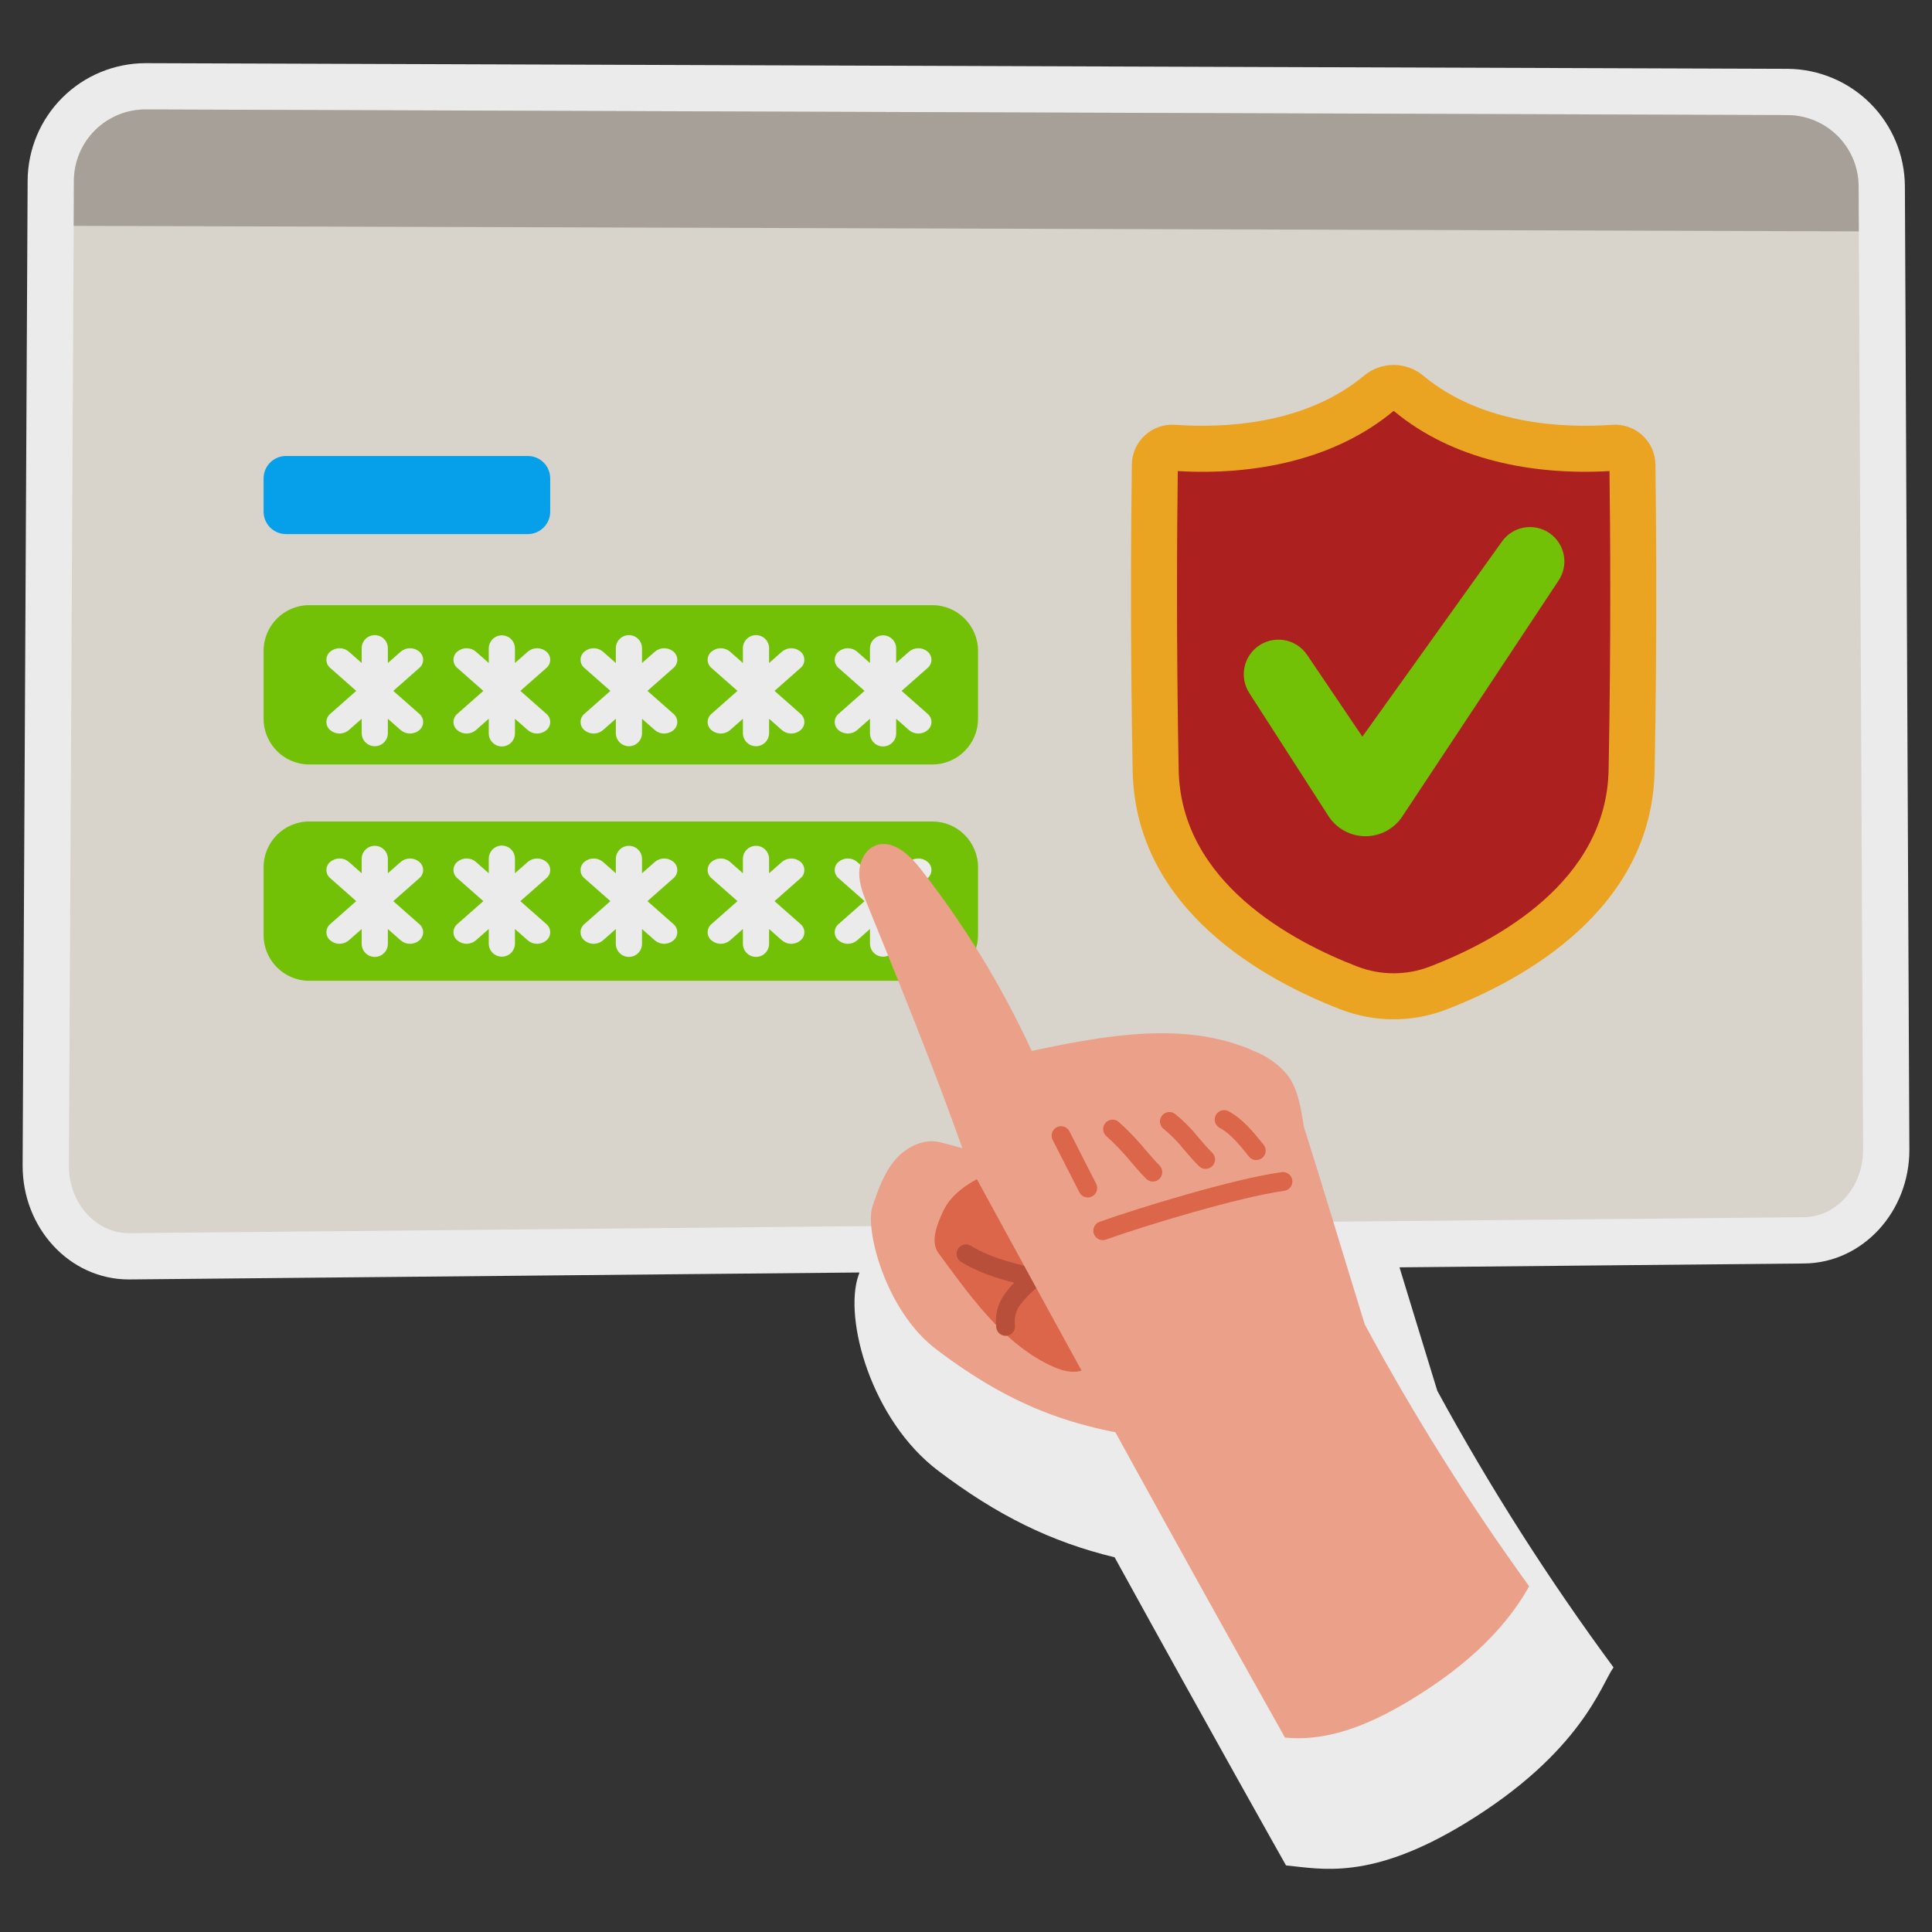 <svg width="380" height="380" viewBox="0 0 380 380" fill="none" xmlns="http://www.w3.org/2000/svg">
<rect x="0" y="0" width="380" height="380" fill="#333333" stroke="none"/>
<g opacity="0.9">
<path d="M374.667 36.579C374.618 30.477 372.169 24.638 367.85 20.326C363.531 16.015 357.688 13.576 351.585 13.537L28.608 12.424C22.488 12.441 16.622 14.871 12.284 19.187C7.945 23.504 5.484 29.357 5.436 35.477C4.389 241.879 4.453 228.6 4.453 229.187C4.388 241.487 13.666 251.651 25.349 251.651L169.047 250.283L168.821 250.944C165.931 259.452 171.381 279.321 184.507 289.259C196.127 298.057 206.729 303.286 219.231 306.3C237.954 340.326 252.666 366.409 252.943 366.905C259.846 367.562 269.533 369.99 288.208 358.603C311.102 344.644 314.972 331.239 317.36 327.955C304.579 310.635 292.998 292.461 282.7 273.559C281.134 268.499 279.637 263.588 278.168 258.773C277.182 255.54 276.219 252.385 275.262 249.269L354.844 248.51C366.325 248.418 375.612 238.342 375.547 226.05L374.667 36.579Z" fill="white"/>
<path d="M366.446 226.091C366.485 233.396 361.262 239.355 354.772 239.407L25.434 242.547C18.867 242.599 13.514 236.609 13.553 229.231L14.497 44.421L14.536 35.515C14.558 31.789 16.057 28.224 18.703 25.602C21.349 22.979 24.927 21.512 28.653 21.523L351.552 22.637C355.261 22.649 358.814 24.126 361.439 26.746C364.064 29.366 365.548 32.916 365.567 36.625L365.606 45.507L366.446 226.091Z" fill="#EAE5DB"/>
<path d="M365.606 45.507L14.497 44.421L14.536 35.515C14.559 31.789 16.057 28.224 18.703 25.602C21.35 22.979 24.928 21.512 28.654 21.523L351.553 22.637C355.261 22.649 358.815 24.126 361.44 26.746C364.064 29.366 365.548 32.916 365.567 36.625L365.606 45.507Z" fill="#B2ACA3"/>
<path d="M183.371 119.026H60.84C55.872 119.026 51.845 123.053 51.845 128.021V141.367C51.845 146.334 55.872 150.361 60.84 150.361H183.371C188.339 150.361 192.366 146.334 192.366 141.367V128.021C192.366 123.053 188.339 119.026 183.371 119.026Z" fill="#7AD001"/>
<path d="M183.371 161.575H60.84C55.872 161.575 51.845 165.602 51.845 170.57V183.916C51.845 188.883 55.872 192.91 60.84 192.91H183.371C188.339 192.91 192.366 188.883 192.366 183.916V170.57C192.366 165.602 188.339 161.575 183.371 161.575Z" fill="#7AD001"/>
<path d="M103.809 89.688H56.255C53.819 89.688 51.845 91.662 51.845 94.097V100.639C51.845 103.074 53.819 105.048 56.255 105.048H103.809C106.244 105.048 108.218 103.074 108.218 100.639V94.097C108.218 91.662 106.244 89.688 103.809 89.688Z" fill="#00ABFE"/>
<path d="M317.127 83.552C307.518 84.232 291.536 83.552 279.894 73.856C278.266 72.512 276.222 71.777 274.111 71.777C272 71.777 269.955 72.512 268.328 73.856C256.686 83.555 240.704 84.232 231.095 83.552C230.018 83.479 228.938 83.625 227.92 83.984C226.901 84.342 225.967 84.904 225.174 85.636C224.38 86.368 223.745 87.254 223.306 88.24C222.867 89.226 222.634 90.291 222.621 91.371C222.455 103.144 222.28 125.48 222.78 151.59C223.305 179.038 248.895 192.848 263.74 198.56C270.416 201.126 277.806 201.126 284.482 198.56C299.326 192.845 324.917 179.04 325.442 151.59C325.942 125.48 325.767 103.144 325.601 91.371C325.588 90.291 325.355 89.226 324.916 88.24C324.477 87.254 323.841 86.368 323.048 85.636C322.255 84.904 321.32 84.342 320.302 83.984C319.284 83.625 318.203 83.479 317.127 83.552Z" fill="#FFB020"/>
<path d="M266.989 190.114C254.039 185.131 232.25 173.477 231.828 151.417C231.342 126.003 231.501 104.106 231.654 92.655C246.635 93.525 262.49 90.499 274.12 80.809C285.764 90.525 301.562 93.5 316.568 92.656C316.721 104.107 316.88 126.003 316.394 151.417C315.972 173.477 294.183 185.131 281.232 190.114C276.648 191.875 271.573 191.875 266.989 190.114Z" fill="#BA1E1E"/>
<path d="M245.718 136.307L261.282 160.495C262.062 161.708 263.133 162.707 264.396 163.402C265.66 164.097 267.077 164.466 268.519 164.475C269.961 164.485 271.383 164.135 272.656 163.457C273.929 162.779 275.013 161.794 275.809 160.592L306.568 114.16C307.547 112.682 307.907 110.879 307.569 109.139C307.232 107.399 306.224 105.861 304.764 104.857C303.305 103.853 301.51 103.461 299.766 103.767C298.021 104.072 296.466 105.05 295.435 106.49L267.964 144.89L257.087 128.807C256.575 128.051 255.917 127.405 255.152 126.908C254.386 126.411 253.528 126.074 252.629 125.915C251.73 125.756 250.809 125.78 249.919 125.984C249.03 126.189 248.19 126.57 247.451 127.106C246.04 128.127 245.074 129.65 244.752 131.361C244.43 133.073 244.775 134.843 245.718 136.307Z" fill="#7AD001"/>
<path d="M77.354 135.889L82.47 131.376C82.706 131.18 82.896 130.935 83.026 130.658C83.157 130.38 83.224 130.077 83.224 129.771C83.224 129.464 83.157 129.161 83.026 128.884C82.896 128.607 82.706 128.361 82.47 128.165C81.961 127.736 81.316 127.5 80.65 127.5C79.983 127.5 79.338 127.736 78.829 128.165L76.287 130.408V127.54C76.293 127.199 76.231 126.859 76.104 126.542C75.977 126.224 75.788 125.935 75.549 125.692C75.309 125.448 75.023 125.254 74.708 125.122C74.393 124.99 74.055 124.922 73.713 124.922C73.371 124.922 73.033 124.99 72.718 125.122C72.402 125.254 72.117 125.448 71.877 125.692C71.637 125.935 71.449 126.224 71.322 126.542C71.195 126.859 71.133 127.199 71.139 127.54V130.408L68.596 128.165C68.087 127.735 67.442 127.499 66.776 127.499C66.109 127.499 65.464 127.735 64.955 128.165C64.719 128.361 64.529 128.606 64.399 128.884C64.269 129.161 64.201 129.464 64.201 129.771C64.201 130.077 64.269 130.38 64.399 130.658C64.529 130.935 64.719 131.18 64.955 131.376L70.072 135.889L64.955 140.403C64.719 140.598 64.529 140.844 64.399 141.121C64.269 141.399 64.201 141.701 64.201 142.008C64.201 142.315 64.269 142.617 64.399 142.895C64.529 143.172 64.719 143.418 64.955 143.613C65.464 144.043 66.109 144.279 66.776 144.279C67.442 144.279 68.087 144.043 68.596 143.613L71.139 141.371V144.239C71.15 144.914 71.426 145.558 71.908 146.031C72.389 146.505 73.038 146.77 73.713 146.77C74.388 146.77 75.036 146.505 75.518 146.031C75.999 145.558 76.276 144.914 76.287 144.239V141.371L78.829 143.613C79.338 144.043 79.983 144.278 80.65 144.278C81.316 144.278 81.961 144.043 82.47 143.613C82.706 143.418 82.896 143.172 83.026 142.895C83.157 142.617 83.224 142.314 83.224 142.008C83.224 141.701 83.157 141.399 83.026 141.121C82.896 140.844 82.706 140.598 82.47 140.403L77.354 135.889Z" fill="white"/>
<path d="M102.348 135.889L107.464 131.376C107.7 131.18 107.89 130.935 108.02 130.658C108.151 130.38 108.218 130.077 108.218 129.771C108.218 129.464 108.151 129.161 108.02 128.884C107.89 128.606 107.7 128.361 107.464 128.165C106.955 127.735 106.31 127.499 105.644 127.499C104.978 127.499 104.333 127.735 103.824 128.165L101.282 130.408V127.54C101.282 126.858 101.011 126.203 100.528 125.72C100.045 125.237 99.39 124.966 98.707 124.966C98.024 124.966 97.369 125.237 96.887 125.72C96.404 126.203 96.132 126.858 96.132 127.54V130.408L93.591 128.165C93.082 127.735 92.437 127.499 91.77 127.499C91.104 127.499 90.459 127.735 89.95 128.165C89.714 128.361 89.524 128.606 89.394 128.884C89.263 129.161 89.196 129.464 89.196 129.771C89.196 130.077 89.263 130.38 89.394 130.658C89.524 130.935 89.714 131.18 89.95 131.376L95.067 135.889L89.95 140.403C89.714 140.598 89.524 140.844 89.394 141.121C89.263 141.399 89.196 141.701 89.196 142.008C89.196 142.315 89.263 142.617 89.394 142.895C89.524 143.172 89.714 143.418 89.95 143.613C90.459 144.043 91.104 144.279 91.77 144.279C92.437 144.279 93.082 144.043 93.591 143.613L96.132 141.371V144.239C96.132 144.922 96.404 145.577 96.887 146.06C97.369 146.542 98.024 146.814 98.707 146.814C99.39 146.814 100.045 146.542 100.528 146.06C101.011 145.577 101.282 144.922 101.282 144.239V141.371L103.824 143.613C104.333 144.043 104.978 144.279 105.644 144.279C106.31 144.279 106.955 144.043 107.464 143.613C107.7 143.418 107.89 143.172 108.02 142.895C108.151 142.617 108.218 142.315 108.218 142.008C108.218 141.701 108.151 141.399 108.02 141.121C107.89 140.844 107.7 140.598 107.464 140.403L102.348 135.889Z" fill="white"/>
<path d="M127.342 135.889L132.459 131.376C132.695 131.18 132.885 130.935 133.015 130.658C133.145 130.38 133.213 130.077 133.213 129.771C133.213 129.464 133.145 129.161 133.015 128.884C132.885 128.606 132.695 128.361 132.459 128.165C131.95 127.735 131.305 127.499 130.638 127.499C129.972 127.499 129.327 127.735 128.818 128.165L126.275 130.408V127.54C126.281 127.199 126.219 126.859 126.092 126.542C125.965 126.224 125.777 125.935 125.537 125.692C125.298 125.448 125.012 125.254 124.697 125.122C124.381 124.99 124.043 124.922 123.701 124.922C123.359 124.922 123.021 124.99 122.706 125.122C122.391 125.254 122.105 125.448 121.865 125.692C121.626 125.935 121.437 126.224 121.31 126.542C121.183 126.859 121.121 127.199 121.127 127.54V130.408L118.585 128.165C118.076 127.736 117.431 127.5 116.764 127.5C116.098 127.5 115.453 127.736 114.944 128.165C114.708 128.361 114.518 128.607 114.388 128.884C114.257 129.161 114.19 129.464 114.19 129.771C114.19 130.077 114.257 130.38 114.388 130.658C114.518 130.935 114.708 131.18 114.944 131.376L120.06 135.889L114.944 140.403C114.708 140.598 114.518 140.844 114.388 141.121C114.257 141.399 114.19 141.701 114.19 142.008C114.19 142.314 114.257 142.617 114.388 142.895C114.518 143.172 114.708 143.418 114.944 143.613C115.453 144.043 116.098 144.278 116.764 144.278C117.431 144.278 118.076 144.043 118.585 143.613L121.127 141.371V144.239C121.138 144.914 121.415 145.558 121.896 146.031C122.378 146.505 123.026 146.77 123.701 146.77C124.376 146.77 125.025 146.505 125.506 146.031C125.988 145.558 126.264 144.914 126.275 144.239V141.371L128.818 143.613C129.327 144.043 129.972 144.279 130.638 144.279C131.305 144.279 131.95 144.043 132.459 143.613C132.695 143.418 132.885 143.172 133.015 142.895C133.145 142.617 133.213 142.315 133.213 142.008C133.213 141.701 133.145 141.399 133.015 141.121C132.885 140.844 132.695 140.598 132.459 140.403L127.342 135.889Z" fill="white"/>
<path d="M152.337 135.889L157.454 131.376C157.69 131.18 157.879 130.935 158.01 130.658C158.14 130.38 158.208 130.077 158.208 129.771C158.208 129.464 158.14 129.161 158.01 128.884C157.879 128.607 157.69 128.361 157.454 128.165C156.944 127.736 156.299 127.5 155.633 127.5C154.967 127.5 154.322 127.736 153.813 128.165L151.271 130.408V127.54C151.276 127.199 151.214 126.859 151.087 126.542C150.961 126.224 150.772 125.935 150.532 125.692C150.293 125.448 150.007 125.254 149.692 125.122C149.376 124.99 149.038 124.922 148.696 124.922C148.354 124.922 148.016 124.99 147.701 125.122C147.386 125.254 147.1 125.448 146.86 125.692C146.621 125.935 146.432 126.224 146.305 126.542C146.178 126.859 146.116 127.199 146.122 127.54V130.408L143.579 128.165C143.07 127.735 142.425 127.499 141.759 127.499C141.093 127.499 140.448 127.735 139.939 128.165C139.703 128.361 139.513 128.606 139.383 128.884C139.252 129.161 139.185 129.464 139.185 129.771C139.185 130.077 139.252 130.38 139.383 130.658C139.513 130.935 139.703 131.18 139.939 131.376L145.055 135.889L139.939 140.403C139.703 140.598 139.513 140.844 139.383 141.121C139.252 141.399 139.185 141.701 139.185 142.008C139.185 142.315 139.252 142.617 139.383 142.895C139.513 143.172 139.703 143.418 139.939 143.613C140.448 144.043 141.093 144.279 141.759 144.279C142.425 144.279 143.07 144.043 143.579 143.613L146.122 141.371V144.239C146.133 144.914 146.41 145.558 146.891 146.031C147.373 146.505 148.021 146.77 148.696 146.77C149.372 146.77 150.02 146.505 150.501 146.031C150.983 145.558 151.259 144.914 151.271 144.239V141.371L153.813 143.613C154.322 144.043 154.967 144.278 155.633 144.278C156.299 144.278 156.944 144.043 157.454 143.613C157.69 143.418 157.879 143.172 158.01 142.895C158.14 142.617 158.208 142.314 158.208 142.008C158.208 141.701 158.14 141.399 158.01 141.121C157.879 140.844 157.69 140.598 157.454 140.403L152.337 135.889Z" fill="white"/>
<path d="M177.331 135.889L182.448 131.376C182.684 131.18 182.874 130.935 183.004 130.658C183.134 130.38 183.202 130.077 183.202 129.771C183.202 129.464 183.134 129.161 183.004 128.884C182.874 128.606 182.684 128.361 182.448 128.165C181.939 127.735 181.294 127.499 180.627 127.499C179.961 127.499 179.316 127.735 178.807 128.165L176.265 130.408V127.54C176.265 126.858 175.994 126.203 175.511 125.72C175.028 125.237 174.373 124.966 173.691 124.966C173.008 124.966 172.353 125.237 171.87 125.72C171.387 126.203 171.116 126.858 171.116 127.54V130.408L168.574 128.165C168.065 127.735 167.42 127.499 166.754 127.499C166.087 127.499 165.442 127.735 164.933 128.165C164.697 128.361 164.508 128.606 164.377 128.884C164.247 129.161 164.179 129.464 164.179 129.771C164.179 130.077 164.247 130.38 164.377 130.658C164.508 130.935 164.697 131.18 164.933 131.376L170.05 135.889L164.933 140.403C164.697 140.598 164.508 140.844 164.377 141.121C164.247 141.399 164.179 141.701 164.179 142.008C164.179 142.315 164.247 142.617 164.377 142.895C164.508 143.172 164.697 143.418 164.933 143.613C165.442 144.043 166.087 144.279 166.754 144.279C167.42 144.279 168.065 144.043 168.574 143.613L171.116 141.371V144.239C171.116 144.922 171.387 145.577 171.87 146.06C172.353 146.542 173.008 146.814 173.691 146.814C174.373 146.814 175.028 146.542 175.511 146.06C175.994 145.577 176.265 144.922 176.265 144.239V141.371L178.807 143.613C179.316 144.043 179.961 144.279 180.627 144.279C181.294 144.279 181.939 144.043 182.448 143.613C182.684 143.418 182.874 143.172 183.004 142.895C183.134 142.617 183.202 142.315 183.202 142.008C183.202 141.701 183.134 141.399 183.004 141.121C182.874 140.844 182.684 140.598 182.448 140.403L177.331 135.889Z" fill="white"/>
<path d="M77.354 177.243L82.47 172.729C82.706 172.534 82.896 172.288 83.026 172.011C83.157 171.733 83.224 171.43 83.224 171.124C83.224 170.817 83.157 170.515 83.026 170.237C82.896 169.96 82.706 169.714 82.47 169.519C81.961 169.089 81.316 168.853 80.65 168.853C79.983 168.853 79.338 169.089 78.829 169.519L76.287 171.761V168.893C76.276 168.218 75.999 167.574 75.518 167.101C75.036 166.627 74.388 166.362 73.713 166.362C73.038 166.362 72.389 166.627 71.908 167.101C71.426 167.574 71.15 168.218 71.139 168.893V171.761L68.596 169.516C68.087 169.086 67.442 168.85 66.776 168.85C66.109 168.85 65.464 169.086 64.955 169.516C64.719 169.711 64.529 169.957 64.399 170.234C64.269 170.512 64.201 170.814 64.201 171.121C64.201 171.428 64.269 171.73 64.399 172.008C64.529 172.285 64.719 172.531 64.955 172.726L70.072 177.24L64.955 181.753C64.719 181.949 64.529 182.194 64.399 182.471C64.269 182.749 64.201 183.052 64.201 183.358C64.201 183.665 64.269 183.968 64.399 184.245C64.529 184.522 64.719 184.768 64.955 184.964C65.464 185.394 66.109 185.63 66.776 185.63C67.442 185.63 68.087 185.394 68.596 184.964L71.139 182.727V185.594C71.133 185.935 71.195 186.275 71.322 186.592C71.449 186.91 71.637 187.199 71.877 187.442C72.117 187.686 72.402 187.88 72.718 188.012C73.033 188.144 73.371 188.212 73.713 188.212C74.055 188.212 74.393 188.144 74.708 188.012C75.023 187.88 75.309 187.686 75.549 187.442C75.788 187.199 75.977 186.91 76.104 186.592C76.231 186.275 76.293 185.935 76.287 185.594V182.727L78.829 184.969C79.338 185.398 79.983 185.634 80.65 185.634C81.316 185.634 81.961 185.398 82.47 184.969C82.706 184.773 82.896 184.528 83.026 184.25C83.157 183.973 83.224 183.67 83.224 183.363C83.224 183.057 83.157 182.754 83.026 182.477C82.896 182.199 82.706 181.954 82.47 181.758L77.354 177.243Z" fill="white"/>
<path d="M102.348 177.243L107.464 172.729C107.7 172.534 107.89 172.288 108.021 172.011C108.151 171.733 108.219 171.431 108.219 171.124C108.219 170.817 108.151 170.515 108.021 170.237C107.89 169.96 107.7 169.714 107.464 169.519C106.955 169.089 106.311 168.853 105.644 168.853C104.978 168.853 104.333 169.089 103.824 169.519L101.282 171.761V168.893C101.282 168.21 101.011 167.555 100.528 167.072C100.045 166.59 99.39 166.318 98.707 166.318C98.025 166.318 97.37 166.59 96.887 167.072C96.404 167.555 96.133 168.21 96.133 168.893V171.761L93.59 169.516C93.081 169.086 92.436 168.85 91.77 168.85C91.103 168.85 90.459 169.086 89.95 169.516C89.714 169.711 89.524 169.957 89.393 170.234C89.263 170.512 89.195 170.814 89.195 171.121C89.195 171.428 89.263 171.73 89.393 172.008C89.524 172.285 89.714 172.531 89.95 172.726L95.066 177.24L89.95 181.753C89.714 181.949 89.524 182.194 89.393 182.471C89.263 182.749 89.195 183.052 89.195 183.358C89.195 183.665 89.263 183.968 89.393 184.245C89.524 184.522 89.714 184.768 89.95 184.964C90.459 185.394 91.103 185.63 91.77 185.63C92.436 185.63 93.081 185.394 93.59 184.964L96.132 182.721V185.588C96.132 186.271 96.403 186.926 96.886 187.409C97.369 187.892 98.024 188.163 98.707 188.163C99.389 188.163 100.044 187.892 100.527 187.409C101.01 186.926 101.281 186.271 101.281 185.588V182.727L103.823 184.969C104.332 185.399 104.977 185.635 105.643 185.635C106.31 185.635 106.955 185.399 107.464 184.969C107.7 184.773 107.89 184.528 108.02 184.25C108.15 183.973 108.218 183.67 108.218 183.363C108.218 183.057 108.15 182.754 108.02 182.477C107.89 182.199 107.7 181.954 107.464 181.758L102.348 177.243Z" fill="white"/>
<path d="M127.342 177.243L132.459 172.729C132.695 172.534 132.885 172.288 133.015 172.011C133.145 171.733 133.213 171.431 133.213 171.124C133.213 170.817 133.145 170.515 133.015 170.237C132.885 169.96 132.695 169.714 132.459 169.519C131.95 169.089 131.305 168.853 130.638 168.853C129.972 168.853 129.327 169.089 128.818 169.519L126.275 171.761V168.893C126.264 168.218 125.988 167.574 125.506 167.101C125.025 166.627 124.376 166.362 123.701 166.362C123.026 166.362 122.378 166.627 121.896 167.101C121.415 167.574 121.138 168.218 121.127 168.893V171.761L118.585 169.519C118.076 169.089 117.431 168.853 116.764 168.853C116.098 168.853 115.453 169.089 114.944 169.519C114.708 169.714 114.518 169.96 114.388 170.237C114.257 170.515 114.19 170.817 114.19 171.124C114.19 171.43 114.257 171.733 114.388 172.011C114.518 172.288 114.708 172.534 114.944 172.729L120.06 177.243L114.944 181.756C114.708 181.952 114.518 182.197 114.388 182.474C114.257 182.752 114.19 183.055 114.19 183.361C114.19 183.668 114.257 183.97 114.388 184.248C114.518 184.525 114.708 184.771 114.944 184.966C115.453 185.396 116.098 185.632 116.764 185.632C117.431 185.632 118.076 185.396 118.585 184.966L121.125 182.727V185.594C121.119 185.935 121.181 186.275 121.308 186.592C121.435 186.91 121.623 187.199 121.863 187.442C122.103 187.686 122.388 187.88 122.704 188.012C123.019 188.144 123.357 188.212 123.699 188.212C124.041 188.212 124.379 188.144 124.694 188.012C125.01 187.88 125.295 187.686 125.535 187.442C125.775 187.199 125.963 186.91 126.09 186.592C126.217 186.275 126.279 185.935 126.273 185.594V182.727L128.816 184.969C129.325 185.399 129.97 185.635 130.636 185.635C131.303 185.635 131.947 185.399 132.456 184.969C132.692 184.773 132.882 184.528 133.013 184.25C133.143 183.973 133.211 183.67 133.211 183.363C133.211 183.057 133.143 182.754 133.013 182.477C132.882 182.199 132.692 181.954 132.456 181.758L127.342 177.243Z" fill="white"/>
<path d="M152.337 177.243L157.454 172.729C157.69 172.534 157.879 172.288 158.01 172.011C158.14 171.733 158.208 171.43 158.208 171.124C158.208 170.817 158.14 170.515 158.01 170.237C157.879 169.96 157.69 169.714 157.454 169.519C156.944 169.089 156.299 168.853 155.633 168.853C154.967 168.853 154.322 169.089 153.813 169.519L151.271 171.761V168.893C151.259 168.218 150.983 167.574 150.501 167.101C150.02 166.627 149.372 166.362 148.696 166.362C148.021 166.362 147.373 166.627 146.891 167.101C146.41 167.574 146.133 168.218 146.122 168.893V171.761L143.579 169.519C143.07 169.089 142.425 168.853 141.759 168.853C141.093 168.853 140.448 169.089 139.939 169.519C139.703 169.714 139.513 169.96 139.383 170.237C139.252 170.515 139.185 170.817 139.185 171.124C139.185 171.431 139.252 171.733 139.383 172.011C139.513 172.288 139.703 172.534 139.939 172.729L145.055 177.243L139.939 181.756C139.703 181.951 139.513 182.197 139.383 182.474C139.252 182.752 139.185 183.055 139.185 183.361C139.185 183.668 139.252 183.971 139.383 184.248C139.513 184.525 139.703 184.771 139.939 184.966C140.448 185.397 141.093 185.633 141.759 185.633C142.425 185.633 143.07 185.397 143.579 184.966L146.122 182.724V185.591C146.116 185.933 146.178 186.273 146.305 186.59C146.432 186.907 146.621 187.196 146.86 187.44C147.1 187.684 147.386 187.877 147.701 188.01C148.016 188.142 148.354 188.21 148.696 188.21C149.038 188.21 149.376 188.142 149.692 188.01C150.007 187.877 150.293 187.684 150.532 187.44C150.772 187.196 150.961 186.907 151.087 186.59C151.214 186.273 151.276 185.933 151.271 185.591V182.727L153.813 184.969C154.322 185.398 154.967 185.634 155.633 185.634C156.299 185.634 156.944 185.398 157.454 184.969C157.69 184.773 157.879 184.528 158.01 184.25C158.14 183.973 158.208 183.67 158.208 183.363C158.208 183.057 158.14 182.754 158.01 182.477C157.879 182.199 157.69 181.954 157.454 181.758L152.337 177.243Z" fill="white"/>
<path d="M177.331 177.243L182.448 172.729C182.684 172.534 182.874 172.288 183.004 172.011C183.134 171.733 183.202 171.431 183.202 171.124C183.202 170.817 183.134 170.515 183.004 170.237C182.874 169.96 182.684 169.714 182.448 169.519C181.939 169.089 181.294 168.853 180.627 168.853C179.961 168.853 179.316 169.089 178.807 169.519L176.265 171.761V168.893C176.265 168.21 175.994 167.555 175.511 167.072C175.028 166.59 174.373 166.318 173.691 166.318C173.008 166.318 172.353 166.59 171.87 167.072C171.387 167.555 171.116 168.21 171.116 168.893V171.761L168.574 169.519C168.065 169.089 167.42 168.853 166.754 168.853C166.087 168.853 165.442 169.089 164.933 169.519C164.697 169.714 164.508 169.96 164.377 170.237C164.247 170.515 164.179 170.817 164.179 171.124C164.179 171.431 164.247 171.733 164.377 172.011C164.508 172.288 164.697 172.534 164.933 172.729L170.05 177.243L164.933 181.756C164.697 181.951 164.508 182.197 164.377 182.474C164.247 182.752 164.179 183.055 164.179 183.361C164.179 183.668 164.247 183.971 164.377 184.248C164.508 184.525 164.697 184.771 164.933 184.966C165.442 185.397 166.087 185.633 166.754 185.633C167.42 185.633 168.065 185.397 168.574 184.966L171.116 182.724V185.591C171.116 186.274 171.387 186.929 171.87 187.412C172.353 187.895 173.008 188.166 173.691 188.166C174.373 188.166 175.028 187.895 175.511 187.412C175.994 186.929 176.265 186.274 176.265 185.591V182.727L178.807 184.969C179.316 185.399 179.961 185.635 180.627 185.635C181.294 185.635 181.939 185.399 182.448 184.969C182.684 184.773 182.874 184.528 183.004 184.25C183.134 183.973 183.202 183.67 183.202 183.363C183.202 183.057 183.134 182.754 183.004 182.477C182.874 182.199 182.684 181.954 182.448 181.758L177.331 177.243Z" fill="white"/>
<path d="M184.922 224.666C181.643 223.859 178.164 225.631 175.991 228.22C173.819 230.808 172.688 234.083 171.602 237.281C170.086 241.745 174.121 257.809 184.164 265.41C199.668 277.147 212.504 281.639 231.865 283.445C228.561 274.088 224.753 264.917 220.457 255.972C217.079 248.938 213.332 241.945 207.929 236.315C201.684 229.804 193.113 226.68 184.922 224.666Z" fill="#FFAD92"/>
<path d="M197.325 229.571C192.657 231.467 187.575 233.743 185.46 238.316C184.297 240.831 182.929 244.248 184.584 246.469C190.002 253.735 197.309 264.643 207.443 268.944C210.445 270.218 213.319 270.308 215.304 267.721C216.098 266.564 216.591 265.228 216.738 263.832C217.605 258.284 216.277 252.551 213.775 247.521C211.273 242.491 207.648 238.109 203.755 234.061C201.765 231.986 199.143 229.818 197.325 229.571Z" fill="#ED6C4D"/>
<path d="M195.96 261.179C195.792 259.982 195.862 258.762 196.167 257.592C196.472 256.421 197.005 255.323 197.736 254.359C198.262 253.622 198.85 252.932 199.495 252.297C195.879 251.346 192.246 250.219 189.011 248.181C188.594 247.918 188.299 247.501 188.19 247.021C188.081 246.541 188.167 246.038 188.43 245.621C188.692 245.205 189.109 244.91 189.589 244.801C190.069 244.692 190.573 244.778 190.989 245.041C194.385 247.18 198.559 248.239 202.603 249.264C205.673 250.565 205.751 251.763 204.524 252.788C203.12 253.859 201.859 255.104 200.771 256.494C199.876 257.641 199.461 259.091 199.614 260.538C199.66 260.779 199.658 261.028 199.608 261.268C199.557 261.509 199.459 261.738 199.319 261.94C199.18 262.143 199.001 262.316 198.794 262.448C198.587 262.581 198.355 262.672 198.113 262.714C197.871 262.757 197.622 262.751 197.382 262.696C197.142 262.642 196.915 262.541 196.715 262.398C196.515 262.255 196.345 262.074 196.215 261.864C196.085 261.655 195.998 261.422 195.96 261.179Z" fill="#C6523C"/>
<path d="M300.762 311.997C295.506 321.452 286.872 328.611 277.636 334.243C270.097 338.839 261.515 342.666 252.733 341.751C231.009 303.137 210.597 265.745 190.186 228.353C183.908 210.554 177.289 194.324 170.67 178.094C169.839 176.059 168.996 173.958 169 171.759C169.004 169.561 170.064 167.215 172.087 166.355C175.433 164.932 178.856 168.062 181.086 170.934C189.729 181.966 197.056 193.97 202.917 206.701C217.503 203.632 233.262 200.672 246.845 206.808C249.288 207.788 251.456 209.348 253.161 211.353C255.017 213.751 255.739 216.814 256.438 221.561C260.423 234.123 264.177 246.758 268.432 260.498C278.066 278.356 288.866 295.56 300.762 311.997Z" fill="#FFAD92"/>
<path d="M215.149 242.686C214.984 242.223 215.009 241.713 215.22 241.268C215.431 240.824 215.809 240.481 216.272 240.316C223.701 237.667 242.423 231.893 252.046 230.549C252.29 230.51 252.539 230.52 252.778 230.579C253.018 230.637 253.244 230.743 253.442 230.89C253.641 231.036 253.808 231.221 253.934 231.433C254.06 231.645 254.143 231.881 254.177 232.125C254.211 232.369 254.196 232.618 254.133 232.857C254.07 233.095 253.959 233.319 253.809 233.514C253.658 233.71 253.47 233.873 253.255 233.995C253.041 234.117 252.804 234.195 252.559 234.224C243.634 235.472 225.286 241.042 217.522 243.811C217.293 243.893 217.049 243.929 216.805 243.917C216.562 243.905 216.323 243.845 216.102 243.741C215.882 243.636 215.684 243.489 215.521 243.309C215.357 243.128 215.231 242.916 215.149 242.686Z" fill="#ED6C4D"/>
<path d="M212.297 234.517L207.042 224.209C206.931 223.992 206.864 223.755 206.844 223.512C206.825 223.268 206.854 223.024 206.929 222.792C207.004 222.56 207.124 222.345 207.282 222.159C207.441 221.974 207.634 221.821 207.851 221.71C208.069 221.6 208.306 221.533 208.549 221.514C208.792 221.495 209.037 221.524 209.269 221.599C209.501 221.675 209.715 221.796 209.901 221.954C210.086 222.113 210.238 222.307 210.349 222.524L215.603 232.832C215.714 233.049 215.781 233.286 215.8 233.528C215.819 233.771 215.79 234.016 215.715 234.247C215.64 234.479 215.519 234.694 215.361 234.879C215.203 235.065 215.01 235.217 214.793 235.328C214.576 235.438 214.339 235.505 214.096 235.524C213.853 235.543 213.609 235.515 213.377 235.439C213.145 235.364 212.93 235.244 212.745 235.086C212.56 234.927 212.407 234.734 212.297 234.517Z" fill="#ED6C4D"/>
<path d="M225.433 231.85C224.414 230.83 223.479 229.74 222.49 228.585C220.995 226.754 219.361 225.042 217.603 223.464C217.236 223.141 217.011 222.686 216.977 222.199C216.943 221.711 217.103 221.23 217.422 220.86C217.741 220.49 218.193 220.26 218.68 220.221C219.167 220.182 219.65 220.337 220.024 220.652C221.925 222.351 223.691 224.196 225.307 226.168C226.25 227.267 227.139 228.304 228.059 229.225C228.232 229.397 228.37 229.602 228.464 229.828C228.558 230.053 228.607 230.295 228.607 230.539C228.608 230.784 228.56 231.026 228.466 231.251C228.373 231.477 228.236 231.682 228.063 231.855C227.89 232.028 227.685 232.165 227.459 232.258C227.233 232.351 226.991 232.399 226.747 232.398C226.503 232.397 226.261 232.348 226.035 232.254C225.81 232.16 225.605 232.022 225.433 231.848V231.85Z" fill="#ED6C4D"/>
<path d="M235.824 229.37C234.717 228.275 233.814 227.218 232.941 226.187C231.738 224.67 230.378 223.284 228.884 222.053C228.688 221.904 228.523 221.718 228.4 221.505C228.276 221.292 228.196 221.057 228.164 220.813C228.133 220.569 228.15 220.321 228.215 220.084C228.28 219.847 228.391 219.625 228.543 219.431C228.694 219.237 228.883 219.076 229.098 218.955C229.312 218.835 229.549 218.759 229.793 218.731C230.038 218.703 230.285 218.724 230.521 218.792C230.758 218.861 230.978 218.976 231.17 219.13C232.864 220.513 234.407 222.073 235.771 223.784C236.593 224.748 237.443 225.75 238.436 226.732C238.785 227.078 238.984 227.549 238.986 228.041C238.989 228.533 238.796 229.006 238.45 229.356C238.279 229.529 238.075 229.667 237.85 229.761C237.626 229.856 237.385 229.905 237.141 229.906C236.649 229.909 236.176 229.716 235.826 229.37H235.824Z" fill="#ED6C4D"/>
<path d="M245.64 227.474C243.962 225.402 242.158 223.053 239.836 221.804C239.418 221.563 239.111 221.168 238.979 220.704C238.848 220.24 238.902 219.743 239.131 219.318C239.36 218.894 239.745 218.575 240.205 218.429C240.665 218.284 241.163 218.323 241.594 218.539C244.493 220.097 246.487 222.626 248.513 225.128C248.671 225.316 248.79 225.534 248.864 225.768C248.937 226.003 248.963 226.25 248.94 226.494C248.917 226.739 248.845 226.977 248.73 227.194C248.614 227.41 248.457 227.602 248.267 227.758C248.076 227.913 247.857 228.029 247.622 228.099C247.386 228.17 247.139 228.192 246.894 228.166C246.65 228.14 246.413 228.065 246.198 227.947C245.983 227.828 245.793 227.668 245.64 227.476V227.474Z" fill="#ED6C4D"/>
</g>
</svg>
